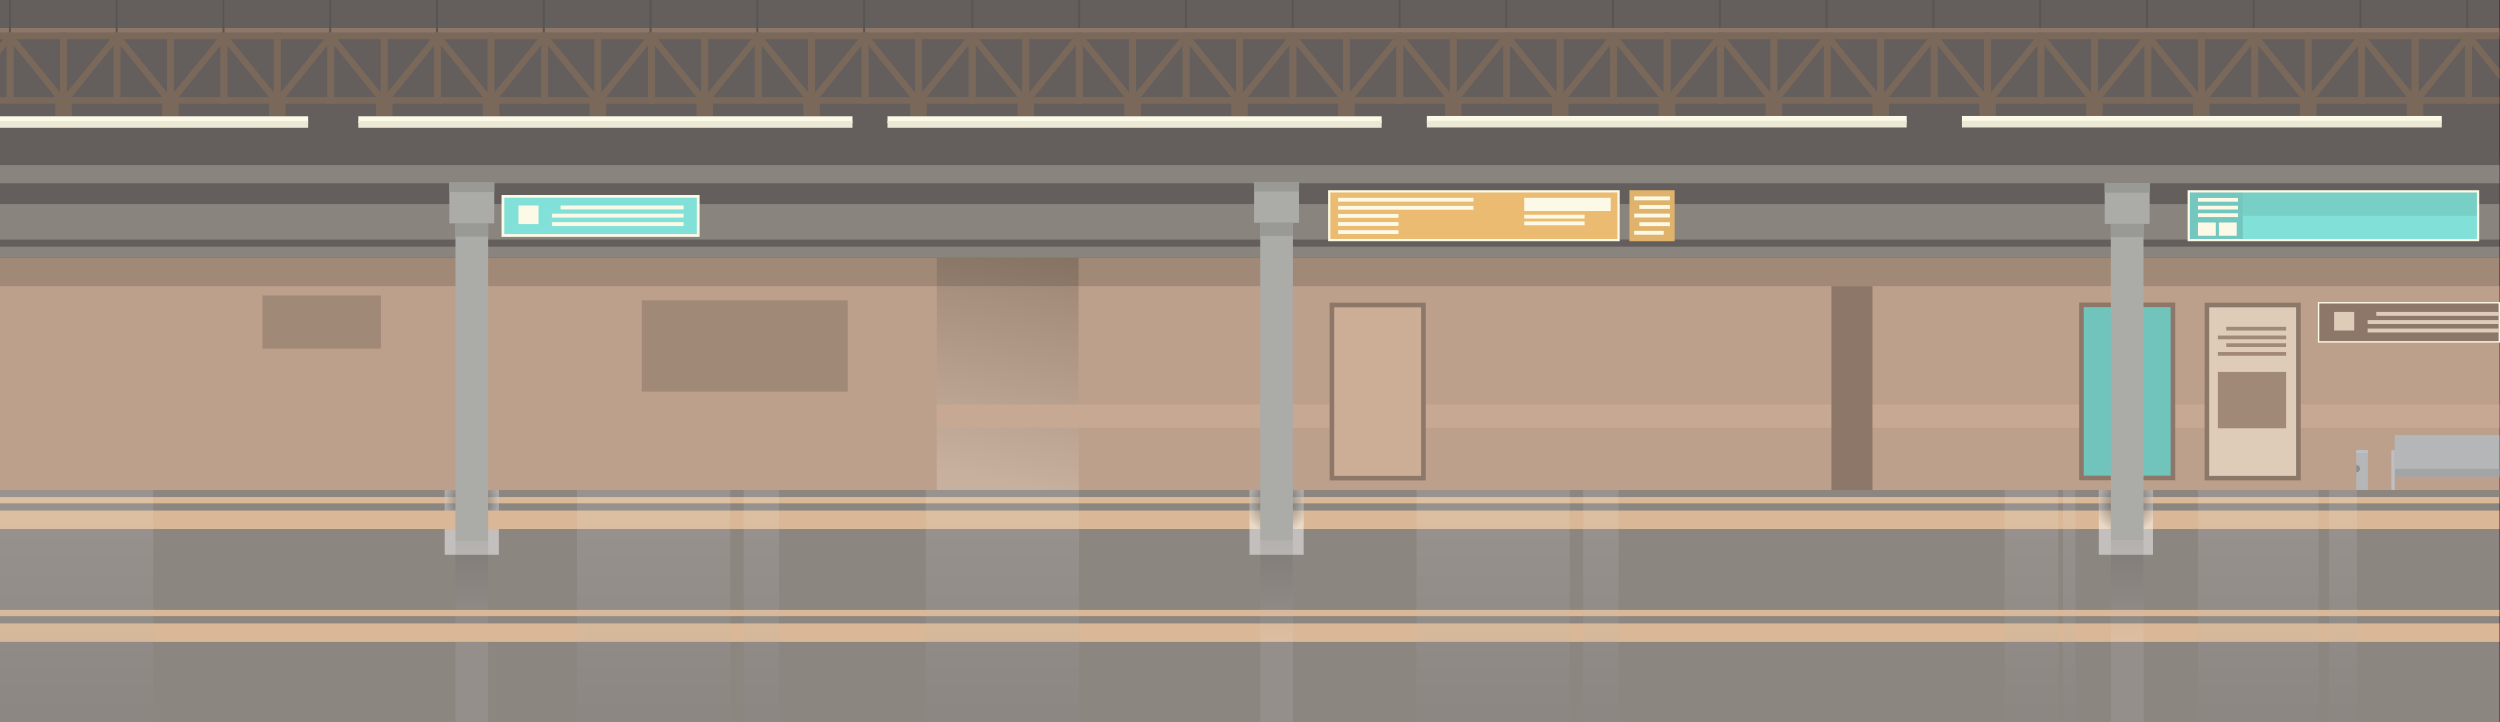 <svg xmlns="http://www.w3.org/2000/svg" xmlns:xlink="http://www.w3.org/1999/xlink" viewBox="0 0 1800.5 520"><rect x="0" y="0" width="1800.5" height="520" fill="#333333" stroke="none"/><defs><style>.cls-1{isolation:isolate;}.cls-2{fill:#645f5c;}.cls-3{fill:#a18977;}.cls-4{fill:#bda08b;}.cls-5{opacity:0.17;fill:url(#linear-gradient);}.cls-27,.cls-28,.cls-29,.cls-30,.cls-43,.cls-44,.cls-5{mix-blend-mode:multiply;}.cls-6{fill:#c7a892;}.cls-7{fill:#decbb8;}.cls-8{fill:#8c7768;}.cls-9{fill:#ccad96;}.cls-10{fill:#71c4bc;}.cls-11{fill:#b5b6b8;}.cls-12{fill:#a3a4a6;}.cls-13{fill:#fcf9e6;}.cls-14{fill:#bebfc2;}.cls-15{fill:#595552;}.cls-16{fill:#8c8d8f;}.cls-17{fill:#7a685b;}.cls-18{fill:#ebe8d6;}.cls-19{fill:#8a847f;}.cls-20{fill:#81e0d7;}.cls-21{fill:#77cfc6;}.cls-22{fill:#73c7bf;}.cls-23{fill:#eabb71;}.cls-24{fill:#e0b36c;}.cls-25{fill:#8c8681;}.cls-26{fill:#d9b797;}.cls-27,.cls-29,.cls-30{opacity:0.47;}.cls-27{fill:url(#radial-gradient);}.cls-28,.cls-43,.cls-44{opacity:0.08;}.cls-28{fill:url(#linear-gradient-2);}.cls-29{fill:url(#radial-gradient-2);}.cls-30{fill:url(#radial-gradient-3);}.cls-31{fill:#ababa8;}.cls-32{fill:#999996;}.cls-33,.cls-34,.cls-35,.cls-36,.cls-37,.cls-38,.cls-39,.cls-40,.cls-41,.cls-42{opacity:0.11;mix-blend-mode:lighten;}.cls-33{fill:url(#linear-gradient-3);}.cls-34{fill:url(#linear-gradient-4);}.cls-35{fill:url(#linear-gradient-5);}.cls-36{fill:url(#linear-gradient-6);}.cls-37{fill:url(#linear-gradient-7);}.cls-38{fill:url(#linear-gradient-8);}.cls-39{fill:url(#linear-gradient-9);}.cls-40{fill:url(#linear-gradient-10);}.cls-41{fill:url(#linear-gradient-11);}.cls-42{fill:url(#linear-gradient-12);}.cls-43{fill:url(#linear-gradient-13);}.cls-44{fill:url(#linear-gradient-14);}</style><linearGradient id="linear-gradient" x1="709.03" y1="346.69" x2="745.65" y2="176.99" gradientUnits="userSpaceOnUse"><stop offset="0" stop-color="#fff"/><stop offset="1"/></linearGradient><radialGradient id="radial-gradient" cx="339.85" cy="361.56" r="23.84" gradientUnits="userSpaceOnUse"><stop offset="0"/><stop offset="1" stop-color="#fff"/></radialGradient><linearGradient id="linear-gradient-2" x1="339.78" y1="459.72" x2="339.78" y2="387.44" xlink:href="#linear-gradient"/><radialGradient id="radial-gradient-2" cx="1531.11" cy="361.56" r="23.84" xlink:href="#radial-gradient"/><radialGradient id="radial-gradient-3" cx="919.45" cy="361.56" r="23.84" xlink:href="#radial-gradient"/><linearGradient id="linear-gradient-3" x1="1626.41" y1="355.35" x2="1626.41" y2="724.18" xlink:href="#linear-gradient"/><linearGradient id="linear-gradient-4" x1="1687.47" y1="355.35" x2="1687.47" y2="724.18" xlink:href="#linear-gradient"/><linearGradient id="linear-gradient-5" x1="1075.37" y1="355.35" x2="1075.37" y2="724.18" xlink:href="#linear-gradient"/><linearGradient id="linear-gradient-6" x1="1152.94" y1="355.35" x2="1152.94" y2="724.18" xlink:href="#linear-gradient"/><linearGradient id="linear-gradient-7" x1="470.76" y1="355.35" x2="470.76" y2="724.18" xlink:href="#linear-gradient"/><linearGradient id="linear-gradient-8" x1="55.19" y1="355.35" x2="55.19" y2="724.18" xlink:href="#linear-gradient"/><linearGradient id="linear-gradient-9" x1="721.95" y1="355.35" x2="721.95" y2="724.18" xlink:href="#linear-gradient"/><linearGradient id="linear-gradient-10" x1="548.33" y1="355.35" x2="548.33" y2="724.18" xlink:href="#linear-gradient"/><linearGradient id="linear-gradient-11" x1="1463.04" y1="355.35" x2="1463.04" y2="724.18" xlink:href="#linear-gradient"/><linearGradient id="linear-gradient-12" x1="1490.21" y1="355.35" x2="1490.21" y2="724.18" xlink:href="#linear-gradient"/><linearGradient id="linear-gradient-13" x1="1531.99" y1="459.72" x2="1531.99" y2="387.44" xlink:href="#linear-gradient"/><linearGradient id="linear-gradient-14" x1="919.39" y1="459.72" x2="919.39" y2="387.44" xlink:href="#linear-gradient"/></defs><g class="cls-1"><g id="Layer_3" data-name="Layer 3"><rect class="cls-2" width="1800" height="520"/><rect class="cls-3" y="185.61" width="1800" height="172.38"/><rect class="cls-4" y="206.11" width="1800" height="151.88"/><rect class="cls-5" x="674.66" y="185.61" width="102.16" height="167.3"/><rect class="cls-6" x="674.66" y="291.24" width="1125.34" height="16.84"/></g><g id="Layer_6" data-name="Layer 6"><rect class="cls-7" x="1589.4" y="219.72" width="65.91" height="124.66"/><path class="cls-8" d="M1587.75,346H1657v-128h-69.21Zm3.3-124.66h62.61V342.73h-62.61Z"/><rect class="cls-9" x="959.24" y="219.72" width="65.91" height="124.66"/><path class="cls-8" d="M957.59,346h69.21v-128H957.59Zm3.3-124.66h62.61V342.73H960.89Z"/><rect class="cls-10" x="1499.04" y="219.57" width="65.91" height="124.66"/><path class="cls-8" d="M1497.39,345.88h69.21v-128h-69.21Zm3.3-124.66h62.61V342.59h-62.61Z"/><rect class="cls-11" x="1724.68" y="313.36" width="75.32" height="29.99"/><rect class="cls-12" x="1724.68" y="337.67" width="75.32" height="5.68"/><rect class="cls-3" x="1603.33" y="235.37" width="43.14" height="2.68"/><rect class="cls-3" x="1597.31" y="241.67" width="49.17" height="2.68"/><rect class="cls-3" x="1603.33" y="247.22" width="43.14" height="2.68"/><rect class="cls-3" x="1597.31" y="253.52" width="49.17" height="2.68"/><rect class="cls-3" x="1597.31" y="267.86" width="49.17" height="40.59"/><rect class="cls-8" x="1669.85" y="218.07" width="130.15" height="28.15"/><path class="cls-13" d="M1800.5,246.72H1669.35V217.57H1800.5Zm-130.15-1H1799.5V218.57H1670.35Z"/><rect class="cls-7" x="1681.04" y="224.65" width="14.47" height="13.4"/><rect class="cls-7" x="1711.38" y="224.65" width="88.62" height="2.81"/><rect class="cls-7" x="1705.15" y="230.53" width="94.85" height="2.81"/><rect class="cls-7" x="1705.15" y="236.64" width="94.85" height="2.81"/><rect class="cls-14" x="1722.25" y="324.21" width="2.43" height="28.7"/><rect class="cls-15" x="699.61" width="1.44" height="74.7"/><rect class="cls-15" x="776.51" width="1.44" height="74.7"/><rect class="cls-15" x="853.41" width="1.44" height="74.7"/><rect class="cls-15" x="930.31" width="1.44" height="74.7"/><rect class="cls-15" x="1007.21" width="1.44" height="74.7"/><rect class="cls-15" x="1084.1" width="1.44" height="74.7"/><rect class="cls-15" x="1161" width="1.44" height="74.7"/><rect class="cls-15" x="1237.9" width="1.44" height="74.7"/><rect class="cls-15" x="1314.8" width="1.44" height="74.7"/><rect class="cls-15" x="1391.7" width="1.44" height="74.7"/><rect class="cls-15" x="1468.59" width="1.44" height="74.7"/><rect class="cls-15" x="1545.49" width="1.44" height="74.7"/><rect class="cls-15" x="1622.39" width="1.44" height="74.7"/><rect class="cls-15" x="1699.29" width="1.44" height="74.7"/><rect class="cls-15" x="1776.19" width="1.44" height="74.7"/><rect class="cls-11" x="1697" y="324.21" width="8.34" height="28.7"/><rect class="cls-14" x="1697" y="324.21" width="8.34" height="2.05"/><path class="cls-16" d="M1697,334.89v5.28a2.64,2.64,0,1,0,0-5.28Z"/><rect class="cls-8" y="20.17" width="1800" height="5.54"/><path class="cls-17" d="M697.87,74.7h43.32V23.34H697.87Zm38.5-46.54V66.59L705,28.16ZM702.7,32.61l30.13,37.26H702.7Z"/><path class="cls-17" d="M736.35,74.7h43.32V23.34H736.35Zm38.5-4.83H744.72l30.13-37.26ZM741.18,28.16h31.33L741.18,66.59Z"/><path class="cls-17" d="M659.07,74.7h43.32V23.34H659.07Zm38.49-4.83H667.43l30.13-37.26ZM663.89,28.16h31.33L663.89,66.59Z"/><path class="cls-17" d="M774.84,74.7h43.32V23.34H774.84Zm38.49-46.54V66.59L782,28.16Zm-33.67,4.45L809.8,69.87H779.66Z"/><path class="cls-17" d="M813.32,74.7h43.32V23.34H813.32Zm38.5-4.83H821.68l30.14-37.26ZM818.14,28.16h31.34L818.14,66.59Z"/><path class="cls-17" d="M851.8,74.7h43.32V23.34H851.8Zm38.5-46.54V66.59L859,28.16Zm-33.67,4.45,30.13,37.26H856.63Z"/><path class="cls-17" d="M890.28,74.7H933.6V23.34H890.28Zm38.5-4.83H898.65l30.13-37.26ZM895.11,28.16h31.33L895.11,66.59Z"/><path class="cls-17" d="M928.77,74.7h43.32V23.34H928.77Zm38.49-46.54V66.59L935.93,28.16Zm-33.67,4.45,30.14,37.26H933.59Z"/><path class="cls-17" d="M967.25,74.7h43.32V23.34H967.25Zm38.5-4.83H975.61l30.14-37.26ZM972.07,28.16h31.34L972.07,66.59Z"/><path class="cls-17" d="M1005.73,74.7h43.32V23.34h-43.32Zm38.5-46.54V66.59L1012.9,28.16Zm-33.67,4.45,30.13,37.26h-30.13Z"/><path class="cls-17" d="M1044.22,74.7h43.31V23.34h-43.31Zm38.49-4.83h-30.13l30.13-37.26ZM1049,28.16h31.33L1049,66.59Z"/><path class="cls-17" d="M1082.7,74.7H1126V23.34H1082.7Zm38.49-46.54V66.59l-31.33-38.43Zm-33.67,4.45,30.14,37.26h-30.14Z"/><path class="cls-17" d="M1121.18,74.7h43.32V23.34h-43.32Zm38.5-4.83h-30.14l30.14-37.26ZM1126,28.16h31.34L1126,66.59Z"/><path class="cls-17" d="M1159.66,74.7H1203V23.34h-43.32Zm38.5-46.54V66.59l-31.33-38.43Zm-33.67,4.45,30.13,37.26h-30.13Z"/><path class="cls-17" d="M1198.15,74.7h43.31V23.34h-43.31Zm38.49-4.83h-30.13l30.13-37.26ZM1203,28.16h31.33L1203,66.59Z"/><path class="cls-17" d="M1236.63,74.7H1280V23.34h-43.32Zm38.49-46.54V66.59l-31.33-38.43Zm-33.67,4.45,30.14,37.26h-30.14Z"/><path class="cls-17" d="M1275.11,74.7h43.32V23.34h-43.32Zm38.5-4.83h-30.14l30.14-37.26Zm-33.68-41.71h31.34l-31.34,38.43Z"/><path class="cls-17" d="M1313.59,74.7h43.32V23.34h-43.32Zm38.5-46.54V66.59l-31.33-38.43Zm-33.67,4.45,30.13,37.26h-30.13Z"/><path class="cls-17" d="M1352.08,74.7h43.31V23.34h-43.31Zm38.49-4.83h-30.13l30.13-37.26ZM1356.9,28.16h31.33L1356.9,66.59Z"/><path class="cls-17" d="M1390.56,74.7h43.32V23.34h-43.32Zm38.49-46.54V66.59l-31.33-38.43Zm-33.67,4.45,30.14,37.26h-30.14Z"/><path class="cls-17" d="M1429,74.7h43.32V23.34H1429Zm38.5-4.83H1437.4l30.14-37.26Zm-33.68-41.71h31.34l-31.34,38.43Z"/><path class="cls-17" d="M1467.52,74.7h43.32V23.34h-43.32ZM1506,28.16V66.59l-31.33-38.43Zm-33.67,4.45,30.13,37.26h-30.13Z"/><path class="cls-17" d="M1506,74.7h43.32V23.34H1506Zm38.49-4.83h-30.13l30.13-37.26Zm-33.67-41.71h31.33l-31.33,38.43Z"/><path class="cls-17" d="M1544.49,74.7h43.32V23.34h-43.32ZM1583,28.16V66.59l-31.33-38.43Zm-33.67,4.45,30.14,37.26h-30.14Z"/><path class="cls-17" d="M1583,74.7h43.32V23.34H1583Zm38.5-4.83h-30.14l30.14-37.26Zm-33.68-41.71h31.34l-31.34,38.43Z"/><path class="cls-17" d="M1621.45,74.7h43.32V23.34h-43.32ZM1660,28.16V66.59l-31.33-38.43Zm-33.67,4.45,30.13,37.26h-30.13Z"/><path class="cls-17" d="M1659.94,74.7h43.32V23.34h-43.32Zm38.49-4.83H1668.3l30.13-37.26Zm-33.67-41.71h31.33l-31.33,38.43Z"/><path class="cls-17" d="M1698.42,74.7h43.32V23.34h-43.32Zm38.49-46.54V66.59l-31.33-38.43Zm-33.67,4.45,30.14,37.26h-30.14Z"/><path class="cls-17" d="M1736.9,74.7h43.32V23.34H1736.9Zm38.5-4.83h-30.14l30.14-37.26Zm-33.68-41.71h31.34l-31.34,38.43Z"/><polygon class="cls-17" points="1775.38 74.7 1800 74.7 1800 69.87 1780.21 69.87 1780.21 32.61 1800 57.09 1800 49.57 1782.55 28.16 1800 28.16 1800 23.34 1775.38 23.34 1775.38 74.7"/><rect class="cls-17" x="732.83" y="69.87" width="11.9" height="13.64"/><rect class="cls-17" x="809.8" y="69.87" width="11.9" height="13.64"/><rect class="cls-17" x="886.76" y="69.87" width="11.9" height="13.64"/><rect class="cls-17" x="963.73" y="69.87" width="11.9" height="13.64"/><rect class="cls-17" x="1040.69" y="69.87" width="11.9" height="13.64"/><rect class="cls-17" x="1117.66" y="69.87" width="11.9" height="13.64"/><rect class="cls-17" x="1194.62" y="69.87" width="11.9" height="13.64"/><rect class="cls-17" x="1271.59" y="69.87" width="11.9" height="13.64"/><rect class="cls-17" x="1348.55" y="69.87" width="11.9" height="13.64"/><rect class="cls-17" x="1425.52" y="69.87" width="11.9" height="13.64"/><rect class="cls-17" x="1502.48" y="69.87" width="11.9" height="13.64"/><rect class="cls-17" x="1579.45" y="69.87" width="11.9" height="13.64"/><rect class="cls-15" x="6.41" width="1.44" height="74.73"/><rect class="cls-15" x="83.31" width="1.44" height="74.73"/><rect class="cls-15" x="160.21" width="1.44" height="74.73"/><rect class="cls-15" x="237.1" width="1.44" height="74.73"/><rect class="cls-15" x="314" width="1.44" height="74.73"/><rect class="cls-15" x="390.9" width="1.44" height="74.73"/><rect class="cls-15" x="467.8" width="1.44" height="74.73"/><rect class="cls-15" x="544.7" width="1.44" height="74.73"/><rect class="cls-15" x="621.6" width="1.44" height="74.73"/><polygon class="cls-17" points="9.71 23.37 0 23.37 0 28.2 2.54 28.2 0 31.32 0 38.69 4.88 32.65 4.88 69.91 0 69.91 0 74.73 9.71 74.73 9.71 23.37"/><path class="cls-17" d="M4.87,74.73H48.19V23.37H4.87ZM43.37,28.2V66.62L12,28.2ZM9.69,32.65,39.83,69.91H9.69Z"/><path class="cls-17" d="M43.35,74.73H86.67V23.37H43.35Zm38.5-4.82H51.71L81.85,32.65ZM48.18,28.2H79.51L48.18,66.62Z"/><path class="cls-17" d="M81.84,74.73h43.31V23.37H81.84ZM120.33,28.2V66.62L89,28.2ZM86.66,32.65l30.13,37.26H86.66Z"/><path class="cls-17" d="M120.32,74.73h43.32V23.37H120.32Zm38.49-4.82H128.68l30.13-37.26ZM125.14,28.2h31.33L125.14,66.62Z"/><path class="cls-17" d="M158.8,74.73h43.32V23.37H158.8ZM197.3,28.2V66.62L166,28.2Zm-33.68,4.45,30.14,37.26H163.62Z"/><path class="cls-17" d="M197.28,74.73H240.6V23.37H197.28Zm38.5-4.82H205.64l30.14-37.26ZM202.11,28.2h31.33L202.11,66.62Z"/><path class="cls-17" d="M235.77,74.73h43.31V23.37H235.77ZM274.26,28.2V66.62L242.93,28.2Zm-33.67,4.45,30.13,37.26H240.59Z"/><path class="cls-17" d="M274.25,74.73h43.32V23.37H274.25Zm38.49-4.82H282.61l30.13-37.26ZM279.07,28.2H310.4L279.07,66.62Z"/><path class="cls-17" d="M312.73,74.73h43.32V23.37H312.73Zm38.5-46.53V66.62L319.89,28.2Zm-33.68,4.45,30.14,37.26H317.55Z"/><path class="cls-17" d="M351.21,74.73h43.32V23.37H351.21Zm38.5-4.82H359.57l30.14-37.26ZM356,28.2h31.33L356,66.62Z"/><path class="cls-17" d="M389.7,74.73H433V23.37H389.7ZM428.19,28.2V66.62L396.86,28.2Zm-33.67,4.45,30.13,37.26H394.52Z"/><path class="cls-17" d="M428.18,74.73H471.5V23.37H428.18Zm38.49-4.82H436.54l30.13-37.26ZM433,28.2h31.33L433,66.62Z"/><path class="cls-17" d="M466.66,74.73H510V23.37H466.66Zm38.5-46.53V66.62L473.82,28.2Zm-33.68,4.45,30.14,37.26H471.48Z"/><path class="cls-17" d="M505.14,74.73h43.32V23.37H505.14Zm38.5-4.82H513.5l30.14-37.26ZM510,28.2H541.3L510,66.62Z"/><path class="cls-17" d="M543.63,74.73H587V23.37H543.63ZM582.12,28.2V66.62L550.79,28.2Zm-33.67,4.45,30.13,37.26H548.45Z"/><path class="cls-17" d="M582.11,74.73h43.32V23.37H582.11Zm38.49-4.82H590.47L620.6,32.65ZM586.93,28.2h31.33L586.93,66.62Z"/><path class="cls-17" d="M620.59,74.73h43.32V23.37H620.59Zm38.5-46.53V66.62L627.75,28.2Zm-33.68,4.45,30.14,37.26H625.41Z"/><rect class="cls-17" x="39.83" y="69.91" width="11.9" height="13.64"/><rect class="cls-17" x="116.79" y="69.91" width="11.9" height="13.64"/><rect class="cls-17" x="193.76" y="69.91" width="11.9" height="13.64"/><rect class="cls-17" x="270.72" y="69.91" width="11.9" height="13.64"/><rect class="cls-17" x="347.69" y="69.91" width="11.9" height="13.64"/><rect class="cls-17" x="424.65" y="69.91" width="11.9" height="13.64"/><rect class="cls-17" x="501.62" y="69.91" width="11.9" height="13.64"/><rect class="cls-17" x="578.58" y="69.91" width="11.9" height="13.64"/><rect class="cls-17" x="655.55" y="69.91" width="11.9" height="13.64"/><rect class="cls-17" x="1656.41" y="69.87" width="11.9" height="13.64"/><rect class="cls-17" x="1733.38" y="69.87" width="11.9" height="13.64"/><rect class="cls-13" x="1412.99" y="83.52" width="345.57" height="4.81"/><rect class="cls-13" x="1027.62" y="83.52" width="345.57" height="4.81"/><rect class="cls-18" x="1412.99" y="87" width="345.57" height="4.81"/><rect class="cls-18" x="1027.62" y="87" width="345.57" height="4.81"/><rect class="cls-13" x="639.17" y="83.74" width="355.89" height="4.81"/><rect class="cls-18" x="639.17" y="87.22" width="355.89" height="4.81"/><rect class="cls-13" x="258.07" y="83.74" width="355.89" height="4.81"/><rect class="cls-18" x="258.07" y="87.22" width="355.89" height="4.81"/><rect class="cls-13" y="83.74" width="221.92" height="4.81"/><rect class="cls-18" y="87.22" width="221.92" height="4.81"/><rect class="cls-8" x="1319" y="206.11" width="29.55" height="146.8"/><rect class="cls-3" x="462.2" y="216.34" width="148.32" height="65.71"/><rect class="cls-3" x="189" y="212.8" width="85.32" height="38.28"/></g><g id="Layer_1" data-name="Layer 1"><rect class="cls-2" x="674.66" y="114.45" width="1125.34" height="33.21"/><rect class="cls-19" y="146.96" width="1800" height="25.58"/><rect class="cls-19" y="177.65" width="1800" height="7.97"/><rect class="cls-19" y="118.88" width="1800" height="13.11"/><rect class="cls-20" x="1576.33" y="137.81" width="208.38" height="35.1"/><rect class="cls-21" x="1615.32" y="137.81" width="169.31" height="17.55"/><rect class="cls-22" x="1576.33" y="137.81" width="39" height="35.1"/><path class="cls-13" d="M1575.52,173.73h210V137h-210Zm1.62-35.11h206.75v33.49H1577.14Z"/><rect class="cls-23" x="957.31" y="137.81" width="208.38" height="35.1"/><path class="cls-13" d="M956.5,173.73h210V137h-210Zm1.62-35.11h206.76v33.49H958.12Z"/><rect class="cls-20" x="362.21" y="141.42" width="140.65" height="28.15"/><path class="cls-13" d="M361.21,170.57H503.85V140.42H361.21Zm2-28.15H501.85v26.15H363.21Z"/><rect class="cls-13" x="373.39" y="148" width="14.47" height="13.4"/><rect class="cls-13" x="403.73" y="148" width="88.62" height="2.81"/><rect class="cls-13" x="397.5" y="153.88" width="94.85" height="2.81"/><rect class="cls-13" x="397.5" y="159.99" width="94.85" height="2.81"/><rect class="cls-24" x="1173.53" y="137" width="32.54" height="36.72"/><rect class="cls-13" x="1582.97" y="142.56" width="28.84" height="2.71"/><rect class="cls-13" x="1582.97" y="148.19" width="28.84" height="2.71"/><rect class="cls-13" x="1582.97" y="153.61" width="28.84" height="2.71"/><rect class="cls-13" x="1582.97" y="160.25" width="12.85" height="9.55"/><rect class="cls-13" x="1598.04" y="160.25" width="12.85" height="9.55"/><rect class="cls-13" x="963.73" y="142.46" width="97.47" height="2.76"/><rect class="cls-13" x="963.73" y="148.29" width="97.47" height="2.76"/><rect class="cls-13" x="963.73" y="154.12" width="43.48" height="2.76"/><rect class="cls-13" x="1097.74" y="154.65" width="43.48" height="2.76"/><rect class="cls-13" x="1097.74" y="159.48" width="43.48" height="2.76"/><rect class="cls-13" x="963.73" y="159.94" width="43.48" height="2.76"/><rect class="cls-13" x="963.73" y="165.77" width="43.48" height="2.76"/><rect class="cls-13" x="1097.74" y="142.46" width="62.3" height="9.53"/><rect class="cls-13" x="1176.94" y="141.46" width="25.72" height="2.78"/><rect class="cls-13" x="1180.66" y="147.66" width="21.99" height="2.78"/><rect class="cls-13" x="1176.94" y="153.86" width="25.72" height="2.78"/><rect class="cls-13" x="1180.66" y="160.06" width="21.99" height="2.78"/><rect class="cls-13" x="1176.94" y="166.26" width="21.3" height="2.78"/></g><g id="Layer_4" data-name="Layer 4"><rect class="cls-25" y="352.91" width="1800" height="167.09"/><rect class="cls-26" y="357.99" width="1800" height="4.51"/><rect class="cls-27" x="320.28" y="352.91" width="39" height="46.64"/><rect class="cls-28" x="328.02" y="389.03" width="23.53" height="130.97"/><rect class="cls-26" y="367.72" width="1800" height="13.29"/><rect class="cls-26" y="439.25" width="1800" height="4.51"/><rect class="cls-26" y="448.98" width="1800" height="13.29"/><rect class="cls-29" x="1511.55" y="352.91" width="39" height="46.64"/><rect class="cls-30" x="899.89" y="352.91" width="39" height="46.64"/><rect class="cls-31" x="1515.81" y="131.99" width="32.36" height="29.28"/><rect class="cls-31" x="1520.23" y="161.27" width="23.53" height="227.76"/><rect class="cls-32" x="1520.23" y="161.27" width="23.53" height="9.44"/><rect class="cls-32" x="1515.81" y="131.99" width="32.36" height="6.83"/><rect class="cls-31" x="903.21" y="131.05" width="32.36" height="29.38"/><rect class="cls-31" x="907.62" y="160.44" width="23.53" height="228.59"/><rect class="cls-32" x="907.62" y="160.44" width="23.53" height="9.48"/><rect class="cls-32" x="903.21" y="131.05" width="32.36" height="6.86"/><rect class="cls-31" x="323.6" y="131.52" width="32.36" height="29.38"/><rect class="cls-31" x="328.02" y="160.91" width="23.53" height="228.59"/><rect class="cls-32" x="328.02" y="160.91" width="23.53" height="9.48"/><rect class="cls-32" x="323.6" y="131.52" width="32.36" height="6.86"/><rect class="cls-33" x="1582.97" y="352.91" width="86.88" height="167.09"/><rect class="cls-34" x="1677.44" y="352.91" width="20.06" height="167.09"/><rect class="cls-35" x="1020.18" y="352.91" width="110.38" height="167.09"/><rect class="cls-36" x="1140.2" y="352.91" width="25.48" height="167.09"/><rect class="cls-37" x="415.57" y="352.91" width="110.38" height="167.09"/><rect class="cls-38" y="352.91" width="110.38" height="167.09"/><rect class="cls-39" x="666.76" y="352.91" width="110.38" height="167.09"/><rect class="cls-40" x="535.59" y="352.91" width="25.48" height="167.09"/><rect class="cls-41" x="1443.71" y="352.91" width="38.67" height="167.09"/><rect class="cls-42" x="1485.75" y="352.91" width="8.93" height="167.09"/><rect class="cls-43" x="1520.22" y="389.03" width="23.53" height="130.97"/><rect class="cls-44" x="907.62" y="389.03" width="23.53" height="130.97"/></g></g></svg>